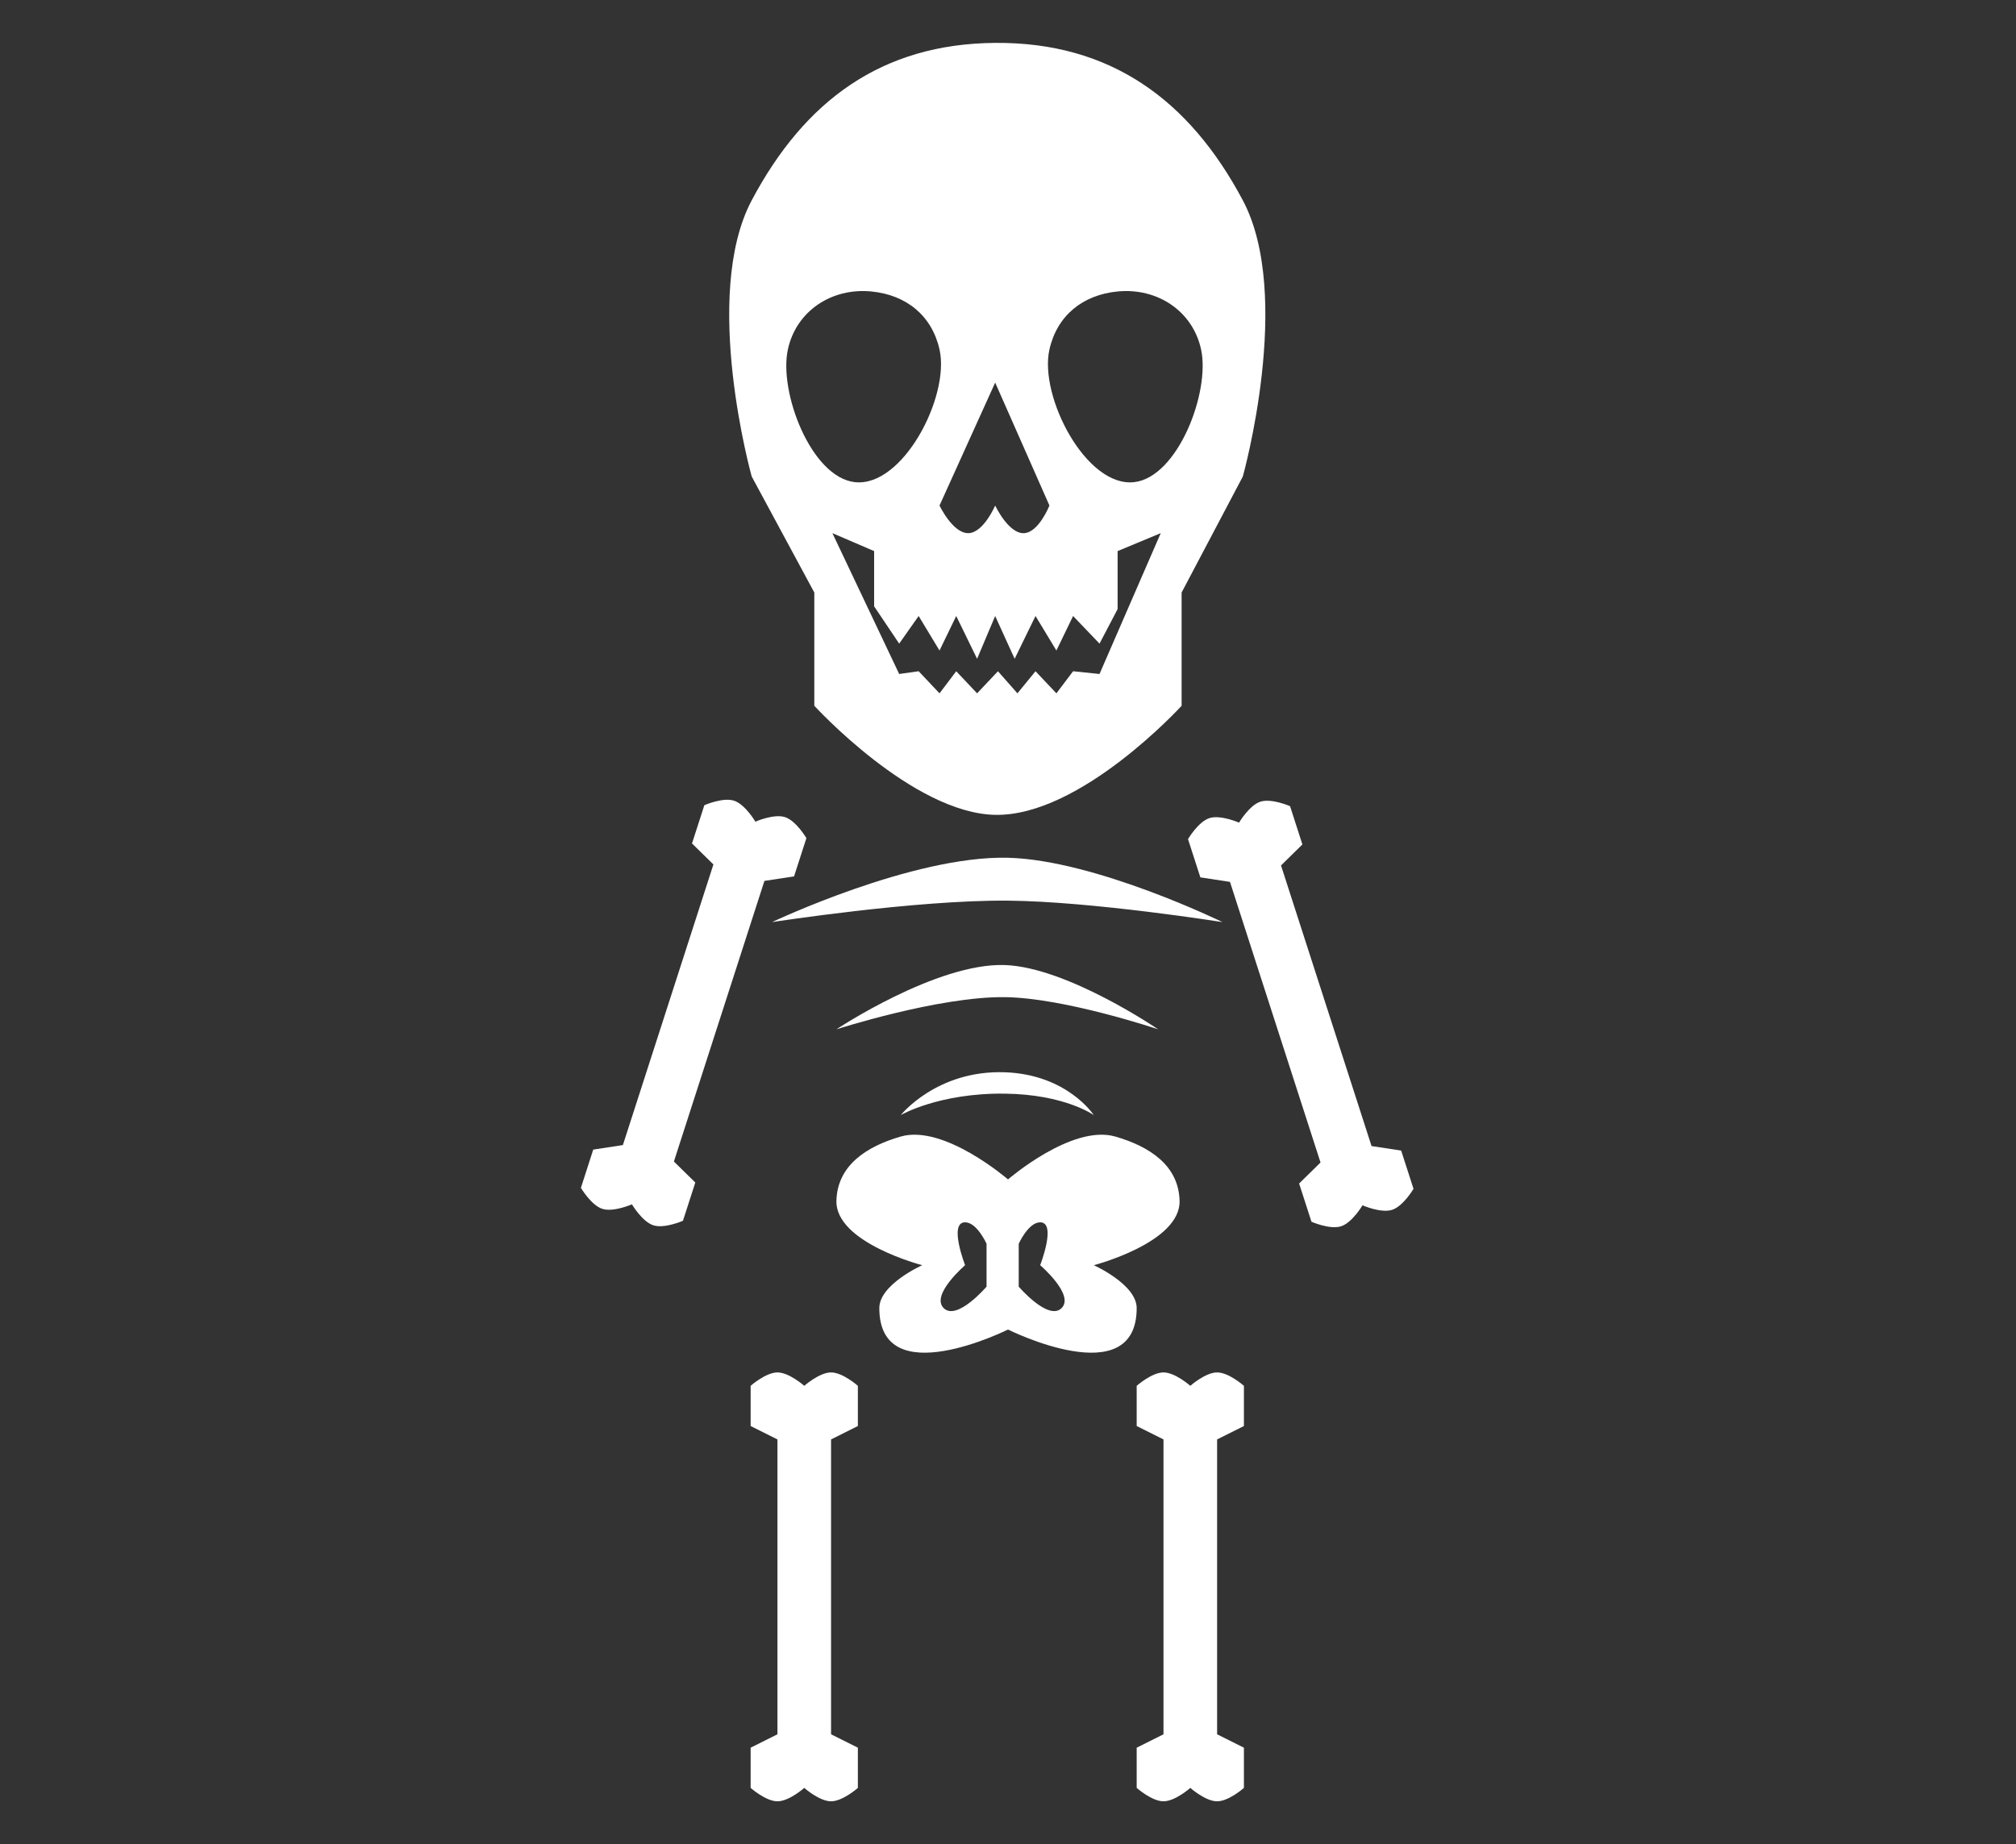 <svg width="94" height="86" viewBox="0 0 94 86" fill="none" xmlns="http://www.w3.org/2000/svg">
<rect x="0" y="0" width="94" height="86" fill="#333333" stroke="none"/>
<path fill-rule="evenodd" clip-rule="evenodd" d="M46.402 2C41.111 2.041 37.516 4.695 35.05 9.342C32.688 13.792 35.05 22.221 35.05 22.221L37.969 27.631V32.912C37.969 32.912 42.549 37.923 46.402 37.999C50.386 38.078 55.095 32.912 55.095 32.912V27.631L57.949 22.221C57.949 22.221 60.313 13.791 57.949 9.342C55.451 4.64 51.757 1.959 46.402 2ZM43.807 23.574L46.402 17.842L48.932 23.574C48.932 23.574 48.444 24.81 47.764 24.862C47.032 24.918 46.402 23.574 46.402 23.574C46.402 23.574 45.868 24.827 45.17 24.862C44.436 24.898 43.807 23.574 43.807 23.574ZM52.111 13.592C50.484 13.751 49.289 14.713 48.932 16.297C48.439 18.485 50.647 22.746 52.889 22.483C54.922 22.244 56.434 18.283 56.003 16.297C55.612 14.496 53.957 13.412 52.111 13.592ZM40.629 13.592C42.256 13.751 43.45 14.713 43.807 16.297C44.301 18.485 42.093 22.746 39.85 22.483C37.817 22.244 36.305 18.283 36.736 16.297C37.127 14.496 38.782 13.412 40.629 13.592ZM40.758 25.699L38.812 24.862L41.926 31.43L42.834 31.302L43.807 32.332L44.586 31.302L45.559 32.332L46.532 31.302L47.44 32.332L48.283 31.302L49.257 32.332L50.035 31.302L51.267 31.43L54.122 24.862L52.111 25.699V28.404L51.267 30.014L50.035 28.726L49.257 30.336L48.283 28.726L47.31 30.722L46.402 28.726L45.559 30.722L44.586 28.726L43.807 30.336L42.834 28.726L41.926 30.014L40.758 28.275V25.699Z" fill="white"/>
<path d="M47 40C42.549 39.888 36 43 36 43C36 43 42.687 41.961 47 42C50.925 42.035 57 43 57 43C57 43 51.076 40.103 47 40Z" fill="white"/>
<path d="M46.857 45.003C43.678 44.891 39 48 39 48C39 48 43.776 46.461 46.857 46.5C49.66 46.535 54 48 54 48C54 48 49.769 45.106 46.857 45.003Z" fill="white"/>
<path d="M46.857 50.003C43.678 49.891 42 52 42 52C42 52 43.776 50.961 46.857 51C49.66 51.035 51 52 51 52C51 52 49.769 50.106 46.857 50.003Z" fill="white"/>
<path d="M56.75 80.875V67.125L58 66.5V64.625C58 64.625 57.296 64 56.75 64C56.204 64 55.5 64.625 55.5 64.625C55.5 64.625 54.796 64 54.25 64C53.704 64 53 64.625 53 64.625V66.5L54.25 67.125V80.875L53 81.5V83.375C53 83.375 53.704 84 54.25 84C54.796 84 55.5 83.375 55.5 83.375C55.5 83.375 56.204 84 56.75 84C57.296 84 58 83.375 58 83.375V81.5L56.75 80.875Z" fill="white"/>
<path d="M38.75 80.875V67.125L40 66.5V64.625C40 64.625 39.296 64 38.75 64C38.204 64 37.5 64.625 37.5 64.625C37.5 64.625 36.796 64 36.25 64C35.704 64 35 64.625 35 64.625V66.5L36.25 67.125V80.875L35 81.5V83.375C35 83.375 35.704 84 36.25 84C36.796 84 37.5 83.375 37.5 83.375C37.5 83.375 38.204 84 38.75 84C39.296 84 40 83.375 40 83.375V81.5L38.75 80.875Z" fill="white"/>
<path d="M29.043 53.398L33.264 40.312L32.266 39.333L32.842 37.549C32.842 37.549 33.704 37.17 34.223 37.338C34.743 37.505 35.221 38.316 35.221 38.316C35.221 38.316 36.083 37.938 36.603 38.105C37.122 38.273 37.6 39.084 37.6 39.084L37.025 40.868L35.643 41.079L31.422 54.165L32.42 55.144L31.844 56.928C31.844 56.928 30.982 57.307 30.463 57.139C29.943 56.972 29.465 56.161 29.465 56.161C29.465 56.161 28.603 56.539 28.084 56.372C27.564 56.204 27.086 55.393 27.086 55.393L27.661 53.609L29.043 53.398Z" fill="white"/>
<path d="M63.951 53.444L59.73 40.358L60.727 39.379L60.152 37.595C60.152 37.595 59.29 37.216 58.77 37.384C58.251 37.551 57.773 38.362 57.773 38.362C57.773 38.362 56.91 37.984 56.391 38.151C55.872 38.319 55.393 39.13 55.393 39.13L55.969 40.914L57.35 41.125L61.572 54.211L60.574 55.19L61.15 56.974C61.15 56.974 62.012 57.353 62.531 57.185C63.05 57.018 63.529 56.207 63.529 56.207C63.529 56.207 64.391 56.586 64.91 56.418C65.43 56.25 65.908 55.439 65.908 55.439L65.332 53.655L63.951 53.444Z" fill="white"/>
<path fill-rule="evenodd" clip-rule="evenodd" d="M47 55C47 55 44.021 52.418 42 53C40.408 53.459 39.039 54.344 39 56C38.955 57.952 43 59 43 59C43 59 41 59.895 41 61C41 65 47 62 47 62C47 62 53 65 53 61C53 59.895 51 59 51 59C51 59 55.046 57.952 55 56C54.962 54.344 53.593 53.459 52 53C49.98 52.418 47 55 47 55ZM45 57C45.553 57 46 58 46 58V60C46 60 44.618 61.617 44 61C43.383 60.383 45 59 45 59C45 59 44.219 57 45 57ZM48.5 57C47.948 57 47.5 58 47.5 58V60C47.5 60 48.883 61.617 49.5 61C50.118 60.383 48.5 59 48.5 59C48.5 59 49.281 57 48.5 57Z" fill="white"/>
</svg>
